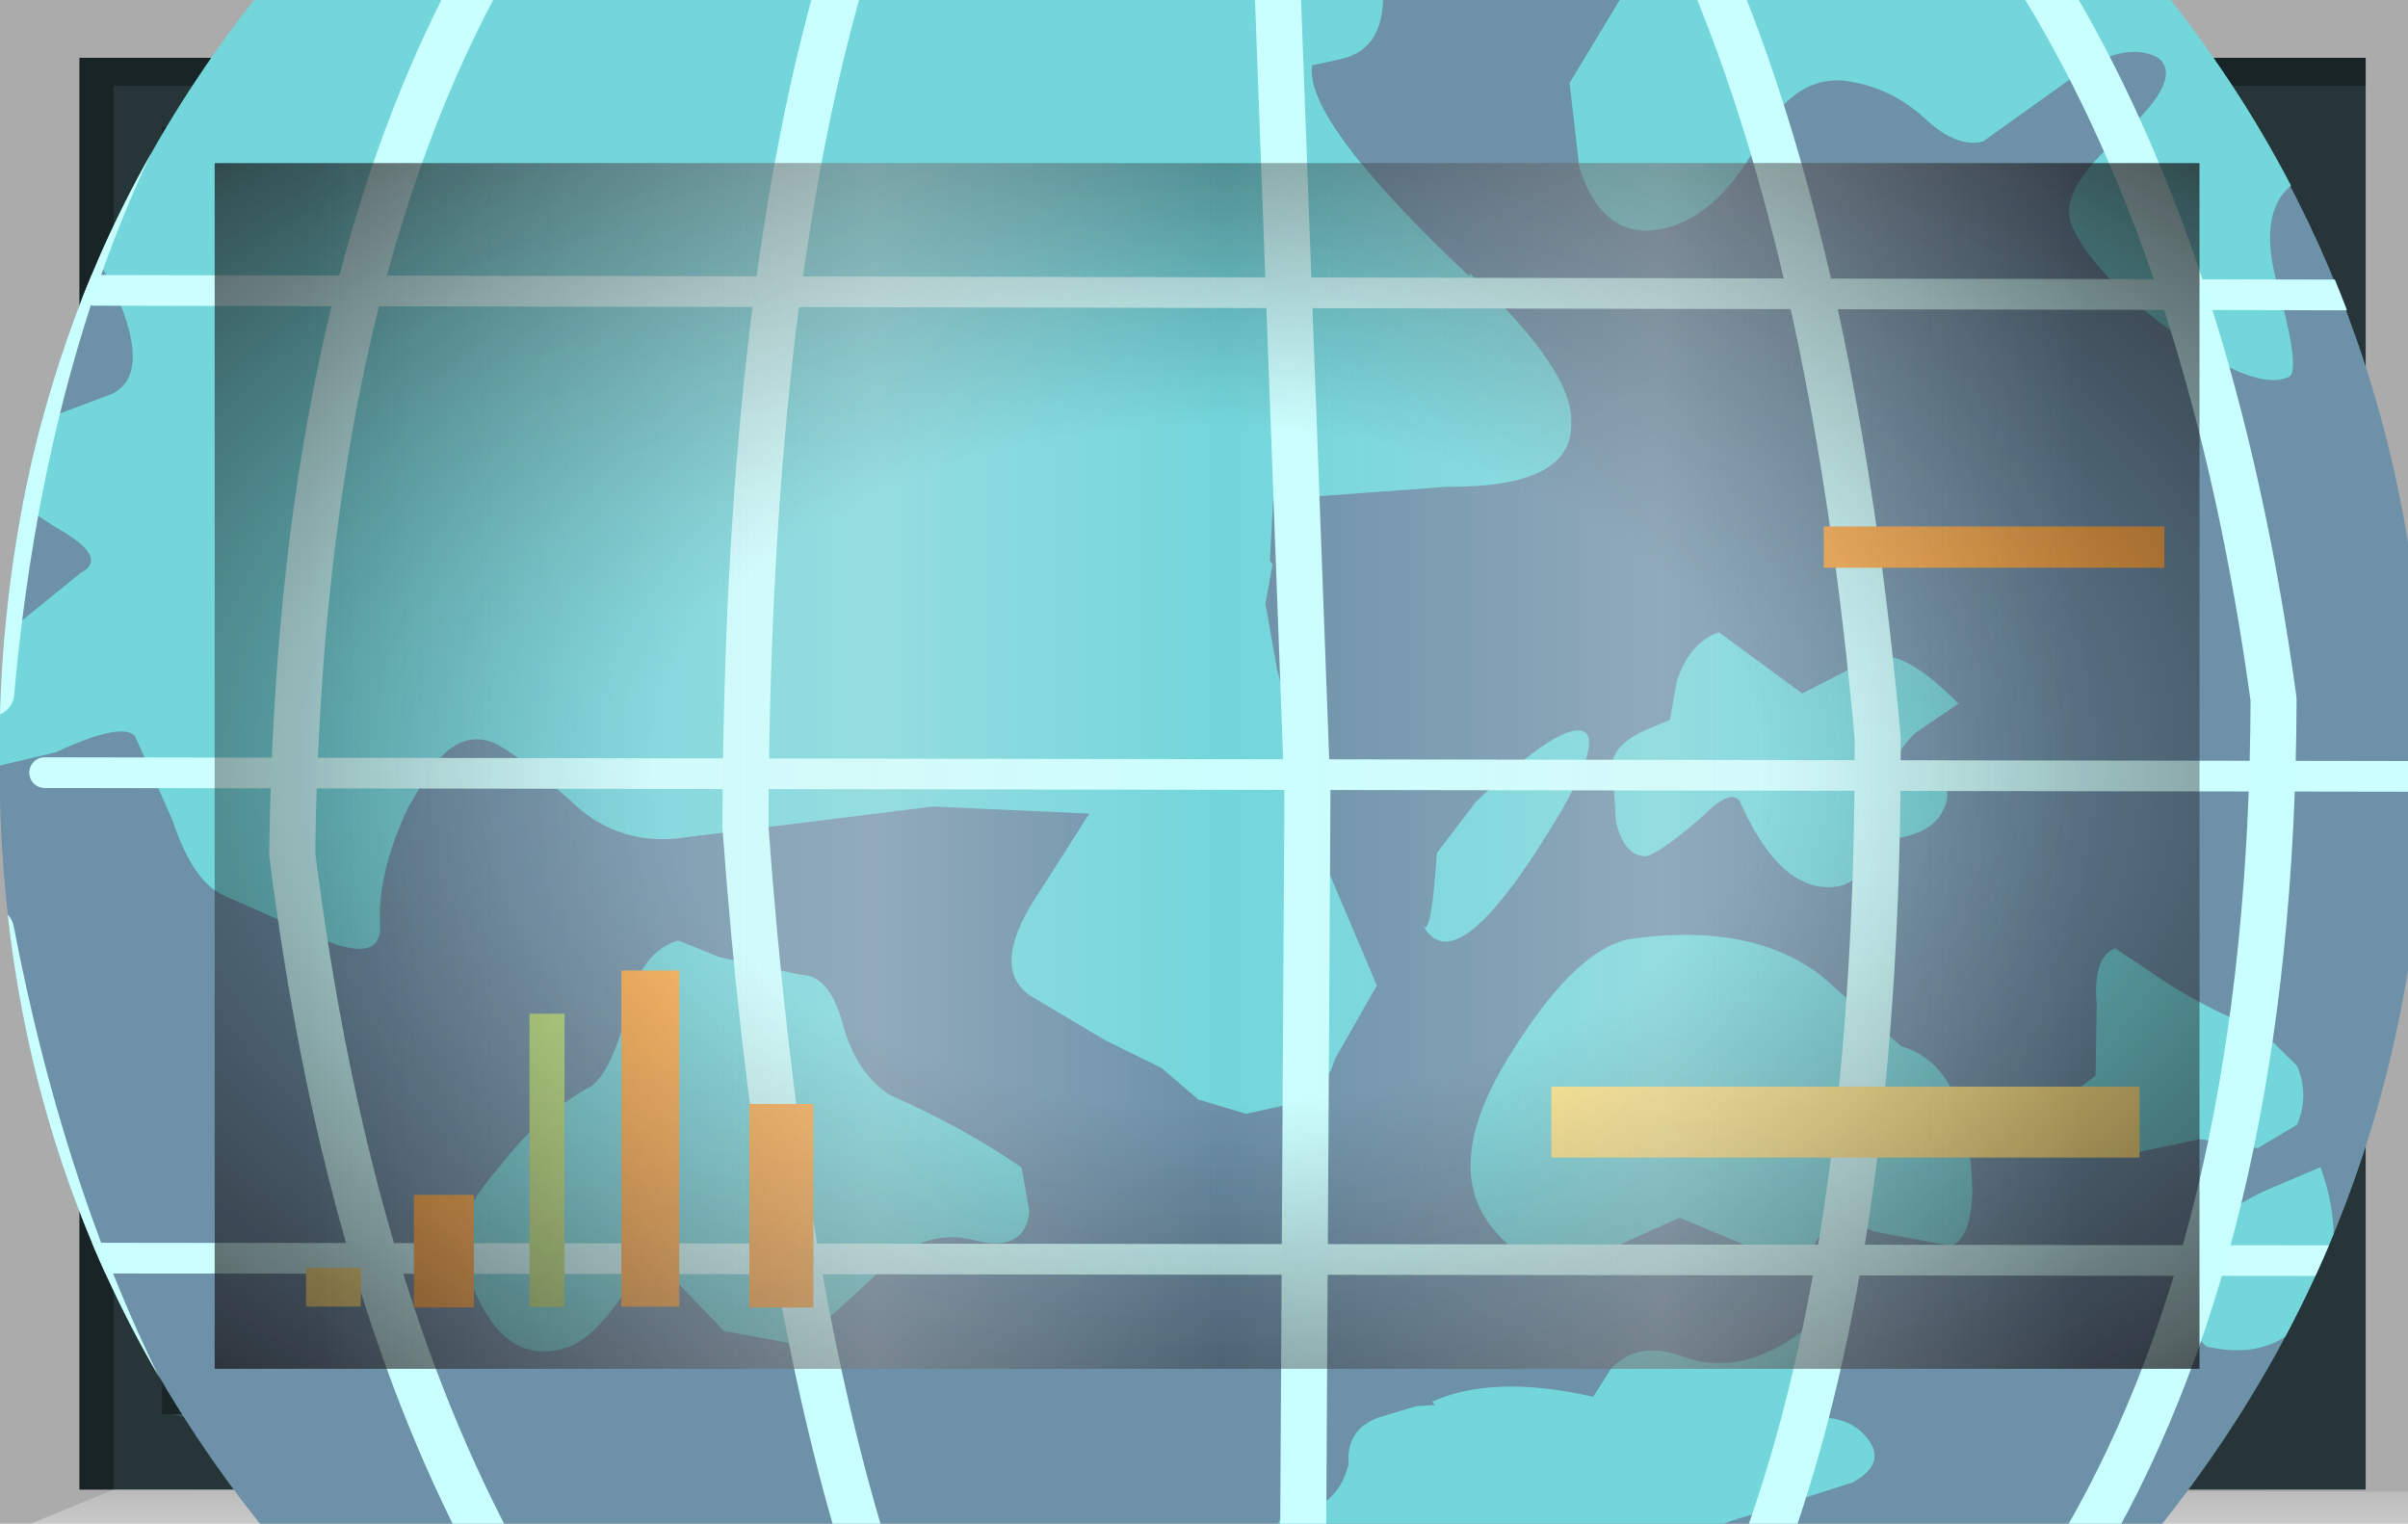 <?xml version="1.0" encoding="UTF-8" standalone="no"?>
<svg xmlns:xlink="http://www.w3.org/1999/xlink" height="73.8px" width="116.65px" xmlns="http://www.w3.org/2000/svg">
  <g transform="matrix(1.0, 0.0, 0.0, 1.0, 0.0, 0.0)">
    <use height="73.8" transform="matrix(1.0, 0.0, 0.0, 1.0, 0.0, 0.0)" width="116.65" xlink:href="#shape0"/>
    <clipPath id="clipPath0" transform="matrix(1.0, 0.0, 0.0, 1.0, 0.0, 0.0)">
      <use height="58.4" transform="matrix(1.0, 0.0, 0.0, 1.0, 10.4, 7.9)" width="96.15" xlink:href="#shape1"/>
    </clipPath>
    <g clip-path="url(#clipPath0)">
      <use height="29.45" transform="matrix(2.957, 0.308, -0.308, 2.957, 0.994, -13.064)" width="42.45" xlink:href="#shape2"/>
      <clipPath id="clipPath1" transform="">
        <use height="40.2" transform="matrix(2.957, 0.308, -0.308, 2.957, 6.382, -28.942)" width="39.55" xlink:href="#shape3"/>
      </clipPath>
    </g>
    <g clip-path="url(#clipPath1)">
      <use height="29.4" transform="matrix(2.957, 0.308, -0.308, 2.957, 0.994, -13.064)" width="42.2" xlink:href="#shape4"/>
    </g>
    <use height="2.0" transform="matrix(1.727, 0.0, 0.0, 1.719, 75.15, 52.631)" width="16.5" xlink:href="#shape5"/>
    <use height="2.0" transform="matrix(0.103, 0.0, 0.0, 7.1, 25.65, 49.1)" width="16.5" xlink:href="#shape6"/>
    <use height="2.0" transform="matrix(0.176, 0.0, 0.0, 2.724, 20.05, 57.876)" width="16.5" xlink:href="#shape7"/>
    <use height="2.0" transform="matrix(0.161, 0.0, 0.0, 0.936, 14.825, 61.414)" width="16.5" xlink:href="#shape5"/>
    <use height="2.0" transform="matrix(0.17, 0.0, 0.0, 8.142, 30.1, 47.008)" width="16.5" xlink:href="#shape7"/>
    <use height="2.0" transform="matrix(0.188, 0.0, 0.0, 4.93, 36.3, 53.47)" width="16.5" xlink:href="#shape7"/>
    <use height="2.0" transform="matrix(1.0, 0.0, 0.0, 1.0, 88.35, 25.5)" width="16.5" xlink:href="#shape7"/>
    <use height="58.4" transform="matrix(1.0, 0.0, 0.0, 1.0, 10.4, 7.9)" width="96.15" xlink:href="#shape8"/>
    <use height="0.0" id="price_tag_pt" transform="matrix(1.0, 0.0, 0.0, 1.0, 58.3, 83.45)" width="0.0" xlink:href="#sprite0"/>
  </g>
  <defs>
    <g id="shape0" transform="matrix(1.0, 0.0, 0.0, 1.0, 58.3, 36.9)">
      <path d="M58.35 -36.9 L58.35 36.9 -58.3 36.9 -58.3 -36.9 58.35 -36.9" fill="url(#gradient0)" fill-rule="evenodd" stroke="none"/>
      <path d="M-47.9 -29.0 L-47.9 29.4 48.25 29.4 48.25 -29.0 -47.9 -29.0 M-54.45 35.25 L-54.45 -34.1 56.3 -34.1 56.3 35.25 -54.45 35.25" fill="#253538" fill-rule="evenodd" stroke="none"/>
      <path d="M58.35 35.35 L58.35 36.9 -56.8 36.9 -52.8 35.25 58.35 35.35" fill="url(#gradient1)" fill-rule="evenodd" stroke="none"/>
      <path d="M-54.45 35.25 L-54.45 -34.1 56.3 -34.1 56.3 -32.75 -52.8 -32.75 -52.8 35.25 -54.45 35.25" fill="url(#gradient2)" fill-rule="evenodd" stroke="none"/>
      <path d="M-50.45 31.5 L48.25 31.5 48.7 32.6 -45.3 32.6 -50.45 31.5" fill="#385154" fill-rule="evenodd" stroke="none"/>
      <path d="M49.2 -30.75 L49.2 32.25 48.25 32.25 48.25 -30.75 49.2 -30.75" fill="#385154" fill-rule="evenodd" stroke="none"/>
      <path d="M-50.45 31.5 L-47.3 29.25 48.25 29.4 48.25 31.5 -50.45 31.5" fill="#1f2b2d" fill-rule="evenodd" stroke="none"/>
      <path d="M-47.9 -29.0 L-50.45 -30.75 48.25 -30.75 48.25 -29.0 -47.9 -29.0" fill="#111719" fill-rule="evenodd" stroke="none"/>
      <path d="M-47.9 -29.0 L-47.9 29.4 48.25 29.4 48.25 31.6 -50.45 31.6 -50.45 -30.75 48.25 -30.75 48.25 -29.0 -47.9 -29.0" fill="#1a2528" fill-rule="evenodd" stroke="none"/>
      <path d="M-47.9 -29.0 L48.25 -29.0 48.25 29.4 -47.9 29.4 -47.9 -29.0" fill="#6c91a8" fill-rule="evenodd" stroke="none"/>
    </g>
    <linearGradient gradientTransform="matrix(0.071, 0.0, 0.0, -0.071, 0.05, 0.0)" gradientUnits="userSpaceOnUse" id="gradient0" spreadMethod="pad" x1="-819.2" x2="819.2">
      <stop offset="0.086" stop-color="#000000" stop-opacity="0.329"/>
      <stop offset="0.227" stop-color="#000000" stop-opacity="0.329"/>
    </linearGradient>
    <linearGradient gradientTransform="matrix(0.0, -0.003, -0.003, 0.0, 0.75, 35.9)" gradientUnits="userSpaceOnUse" id="gradient1" spreadMethod="pad" x1="-819.2" x2="819.2">
      <stop offset="0.0" stop-color="#ffffff" stop-opacity="0.514"/>
      <stop offset="0.655" stop-color="#ffffff" stop-opacity="0.176"/>
    </linearGradient>
    <linearGradient gradientTransform="matrix(0.068, 0.0, 0.0, -0.068, 0.9, 0.6)" gradientUnits="userSpaceOnUse" id="gradient2" spreadMethod="pad" x1="-819.2" x2="819.2">
      <stop offset="0.086" stop-color="#000000" stop-opacity="0.329"/>
      <stop offset="0.227" stop-color="#000000" stop-opacity="0.329"/>
    </linearGradient>
    <g id="shape1" transform="matrix(1.0, 0.0, 0.0, 1.0, 47.9, 29.0)">
      <path d="M-47.9 -29.0 L48.25 -29.0 48.25 29.4 -47.9 29.4 -47.9 -29.0" fill="url(#gradient3)" fill-rule="evenodd" stroke="none"/>
    </g>
    <radialGradient cx="0" cy="0" gradientTransform="matrix(0.095, 0.0, 0.0, -0.058, 0.2, 0.2)" gradientUnits="userSpaceOnUse" id="gradient3" r="819.2" spreadMethod="pad">
      <stop offset="0.345" stop-color="#130c0e" stop-opacity="0.0"/>
      <stop offset="0.847" stop-color="#130c0e" stop-opacity="0.651"/>
      <stop offset="1.0" stop-color="#130c0e" stop-opacity="0.949"/>
    </radialGradient>
    <g id="shape2" transform="matrix(1.0, 0.0, 0.0, 1.0, 21.6, 15.8)">
      <path d="M18.25 -15.8 L20.85 9.5 -19.0 13.65 -21.6 -11.65 18.25 -15.8" fill="url(#gradient4)" fill-rule="evenodd" stroke="none"/>
    </g>
    <radialGradient cx="0" cy="0" gradientTransform="matrix(-0.041, 0.0, 0.0, -0.043, 0.0, 0.0)" gradientUnits="userSpaceOnUse" id="gradient4" r="819.2" spreadMethod="pad">
      <stop offset="0.0" stop-color="#caffff" stop-opacity="0.847"/>
      <stop offset="0.267" stop-color="#bef0f0" stop-opacity="0.4"/>
      <stop offset="0.592" stop-color="#b7e6e6" stop-opacity="0.094"/>
      <stop offset="1.0" stop-color="#b4e3e3" stop-opacity="0.0"/>
    </radialGradient>
    <g id="shape3" transform="matrix(1.0, 0.0, 0.0, 1.0, 20.35, 21.3)">
      <path d="M19.1 -3.3 Q19.95 5.0 14.85 11.45 9.75 17.95 1.6 18.8 -6.55 19.65 -12.95 14.45 -19.35 9.2 -20.2 0.95 -21.1 -7.35 -15.95 -13.8 -10.85 -20.3 -2.7 -21.15 5.45 -22.05 11.8 -16.8 18.2 -11.6 19.1 -3.3" fill="#6c91a8" fill-rule="evenodd" stroke="none"/>
    </g>
    <g id="shape4" transform="matrix(1.0, 0.0, 0.0, 1.0, 21.6, 15.8)">
      <path d="M19.1 -3.3 Q19.85 4.05 15.95 10.0 L-14.4 13.15 Q-19.45 8.2 -20.2 0.95 -21.0 -6.3 -17.15 -12.1 L13.45 -15.3 Q18.3 -10.45 19.1 -3.3" fill="#6c91a8" fill-rule="evenodd" stroke="none"/>
      <path d="M8.9 -3.2 L9.9 -3.85 Q10.35 -4.2 11.45 -3.3 L10.8 -2.75 Q10.3 -2.15 10.85 -2.15 11.55 -2.1 11.4 -1.6 11.25 -1.05 10.3 -0.95 10.25 -0.1 9.55 -0.1 8.8 -0.1 8.1 -1.3 7.95 -1.6 7.5 -1.05 6.9 -0.4 6.65 -0.3 6.3 -0.25 6.1 -0.8 L5.95 -1.7 Q5.9 -2.0 6.35 -2.3 L6.8 -2.55 6.85 -3.2 Q7.0 -3.85 7.45 -4.05 L8.9 -3.2 M0.9 -14.0 Q1.1 -12.95 0.35 -12.7 L-0.1 -12.55 Q-0.15 -11.65 2.8 -9.4 L2.8 -9.45 Q4.65 -8.05 4.7 -7.2 4.85 -6.15 2.8 -5.95 L0.0 -5.45 0.05 -4.45 0.1 -4.4 0.05 -3.75 0.35 -2.7 0.7 -1.8 0.75 -1.75 0.95 -0.8 1.0 -0.5 1.25 -0.15 1.45 0.35 2.5 2.25 1.95 3.5 1.9 3.7 1.7 4.1 1.5 4.25 0.6 4.55 -0.2 4.4 -0.85 3.95 -1.8 3.6 -3.1 3.0 Q-3.75 2.65 -3.25 1.55 L-2.45 -0.05 -5.0 0.1 -9.1 1.05 Q-10.1 1.25 -10.9 0.6 -11.9 -0.1 -12.25 -0.2 -12.85 -0.35 -13.25 0.45 L-13.5 1.0 Q-13.9 2.15 -13.75 3.0 -13.7 3.55 -14.6 3.3 L-16.3 2.75 Q-16.85 2.6 -17.3 1.6 L-18.05 0.3 Q-18.3 0.1 -19.3 0.7 L-20.3 1.05 -20.5 -0.95 -19.2 -2.25 Q-18.75 -2.55 -19.7 -2.95 L-20.75 -3.5 -20.85 -4.25 -20.5 -4.45 -19.0 -5.2 Q-18.35 -5.6 -19.2 -7.0 L-20.85 -9.2 -21.45 -9.95 -21.6 -11.65 0.9 -14.0 M12.2 -13.6 L10.9 -12.45 Q10.5 -12.3 9.95 -12.7 9.3 -13.2 8.5 -13.2 7.7 -13.15 7.3 -12.15 6.8 -10.9 6.0 -10.55 4.95 -10.1 4.4 -11.35 L4.1 -12.7 4.9 -14.4 18.25 -15.8 18.55 -12.45 18.1 -12.8 Q17.5 -13.05 16.35 -12.5 15.35 -12.1 15.9 -10.65 16.45 -9.25 16.25 -9.15 15.75 -8.85 14.35 -9.65 12.95 -10.45 12.5 -11.2 12.15 -11.75 13.15 -12.8 14.05 -13.8 13.6 -14.1 13.0 -14.35 12.2 -13.6 M5.2 -0.9 Q3.8 2.15 3.15 1.2 3.3 1.4 3.25 0.0 L3.8 -0.9 Q5.1 -2.4 5.45 -2.2 5.7 -2.05 5.2 -0.9 M-8.9 2.7 L-8.2 2.9 -6.85 3.05 Q-6.4 3.0 -6.1 3.75 -5.8 4.55 -5.2 4.85 -3.95 5.25 -2.95 5.8 L-2.75 6.5 Q-2.75 7.2 -3.65 7.05 -4.45 6.95 -5.1 7.75 L-6.25 9.05 -7.5 8.95 -8.5 8.1 Q-8.85 7.95 -9.2 8.55 -9.65 9.35 -10.05 9.5 -11.15 9.95 -11.85 8.2 -12.15 7.7 -11.4 6.65 -10.85 5.75 -10.05 5.2 -9.75 4.9 -9.6 3.9 -9.5 2.95 -8.9 2.7 M10.4 8.5 Q10.95 8.45 11.25 8.8 11.55 9.15 11.05 9.5 L9.45 10.2 Q8.7 10.5 8.5 10.75 L1.8 11.45 1.8 11.4 Q1.75 11.0 2.0 10.95 2.75 10.8 2.85 10.05 2.75 9.5 3.25 9.25 L3.85 9.0 4.15 8.95 4.1 8.9 Q5.05 8.35 6.7 8.55 L6.95 8.05 Q7.35 7.55 8.1 7.75 9.35 8.05 10.5 6.55 L10.2 7.55 Q10.0 8.5 10.4 8.5 M11.1 2.35 Q12.25 2.55 12.5 4.6 12.55 5.35 12.25 5.5 L11.0 5.4 Q10.3 5.2 10.05 5.65 L9.95 6.15 7.8 5.5 6.6 6.2 Q5.7 6.85 4.85 6.05 3.8 5.1 4.8 3.1 5.7 1.25 6.6 1.05 8.5 0.6 9.7 1.35 L11.1 2.35 M17.05 3.4 L16.1 3.35 14.85 3.75 13.55 3.85 Q13.0 3.55 13.55 3.2 L14.3 2.5 14.2 1.35 Q14.05 0.6 14.4 0.4 L15.35 0.9 Q16.4 1.4 16.8 1.4 L17.55 2.0 Q17.8 2.45 17.65 2.95 L17.05 3.4 M16.1 5.35 Q16.25 4.7 17.2 4.1 L18.1 3.6 Q18.7 4.85 18.25 5.85 17.75 6.85 16.55 6.7 L16.2 6.4 Q15.9 5.9 16.1 5.35 M19.5 -3.4 L19.7 -1.45 Q19.45 -1.5 19.3 -1.7 18.75 -2.4 19.5 -3.4 M19.05 -6.2 Q18.9 -6.45 19.15 -6.7 L19.25 -6.0 19.05 -6.2" fill="#72d6db" fill-rule="evenodd" stroke="none"/>
      <path d="M-19.45 1.05 L19.55 -2.95 M-19.45 9.0 L20.35 4.9 M-19.45 -6.85 L18.75 -10.75" fill="none" stroke="#ccffff" stroke-linecap="round" stroke-linejoin="round" stroke-width="0.5"/>
      <path d="M6.3 -14.55 Q8.75 -10.0 10.2 -2.6 11.05 5.4 9.75 10.65" fill="none" stroke="#caffff" stroke-linecap="round" stroke-linejoin="round" stroke-width="0.75"/>
      <path d="M11.6 -15.1 Q14.85 -10.85 16.55 -3.9 17.4 4.55 14.9 10.1" fill="none" stroke="#caffff" stroke-linecap="round" stroke-linejoin="round" stroke-width="0.75"/>
      <path d="M-17.65 -12.45 L-17.9 -12.05 Q-20.55 -7.2 -20.45 -0.15 M-20.05 3.7 Q-18.3 9.5 -15.15 13.25" fill="none" stroke="#caffff" stroke-linecap="round" stroke-linejoin="round" stroke-width="0.75"/>
      <path d="M-13.6 -12.85 L-13.8 -12.45 Q-16.1 -6.8 -15.3 1.95 -13.75 8.6 -10.95 12.8" fill="none" stroke="#caffff" stroke-linecap="round" stroke-linejoin="round" stroke-width="0.75"/>
      <path d="M-7.9 -13.05 Q-8.85 -7.65 -8.0 0.75 -6.75 7.75 -4.9 12.15" fill="none" stroke="#caffff" stroke-linecap="round" stroke-linejoin="round" stroke-width="0.75"/>
      <path d="M-0.8 -13.8 L1.05 -0.75 2.25 11.45" fill="none" stroke="#caffff" stroke-linecap="round" stroke-linejoin="round" stroke-width="0.75"/>
    </g>
    <g id="shape5" transform="matrix(1.0, 0.0, 0.0, 1.0, 8.25, 1.0)">
      <path d="M-8.25 -1.0 L8.25 -1.0 8.25 1.0 -8.25 1.0 -8.25 -1.0" fill="#ffe783" fill-rule="evenodd" stroke="none"/>
    </g>
    <g id="shape6" transform="matrix(1.0, 0.0, 0.0, 1.0, 8.25, 1.0)">
      <path d="M-8.25 -1.0 L8.25 -1.0 8.25 1.0 -8.25 1.0 -8.25 -1.0" fill="#b9e07c" fill-rule="evenodd" stroke="none"/>
    </g>
    <g id="shape7" transform="matrix(1.0, 0.0, 0.0, 1.0, 8.25, 1.0)">
      <path d="M-8.25 -1.0 L8.25 -1.0 8.25 1.0 -8.25 1.0 -8.25 -1.0" fill="#ffac48" fill-rule="evenodd" stroke="none"/>
    </g>
    <g id="shape8" transform="matrix(1.0, 0.0, 0.0, 1.0, 47.9, 29.0)">
      <path d="M-47.9 -29.0 L48.25 -29.0 48.25 29.4 -47.9 29.4 -47.9 -29.0" fill="url(#gradient5)" fill-rule="evenodd" stroke="none"/>
      <path d="M-47.9 -29.0 L48.25 -29.0 48.25 29.4 -47.9 29.4 -47.9 -29.0" fill="url(#gradient6)" fill-rule="evenodd" stroke="none"/>
    </g>
    <radialGradient cx="0" cy="0" gradientTransform="matrix(0.095, 0.0, 0.0, -0.058, 0.2, 0.2)" gradientUnits="userSpaceOnUse" id="gradient5" r="819.2" spreadMethod="pad">
      <stop offset="0.345" stop-color="#130c0e" stop-opacity="0.0"/>
      <stop offset="0.847" stop-color="#130c0e" stop-opacity="0.651"/>
      <stop offset="1.0" stop-color="#130c0e" stop-opacity="0.949"/>
    </radialGradient>
    <linearGradient gradientTransform="matrix(0.055, 0.0, 0.0, -0.055, 1.5, 0.2)" gradientUnits="userSpaceOnUse" id="gradient6" spreadMethod="pad" x1="-819.2" x2="819.2">
      <stop offset="0.0" stop-color="#e1e1e1" stop-opacity="0.0"/>
      <stop offset="0.306" stop-color="#ededed" stop-opacity="0.286"/>
      <stop offset="0.494" stop-color="#eaeaea" stop-opacity="0.0"/>
      <stop offset="0.729" stop-color="#ededed" stop-opacity="0.278"/>
      <stop offset="0.957" stop-color="#e1e1e1" stop-opacity="0.0"/>
    </linearGradient>
  </defs>
</svg>
